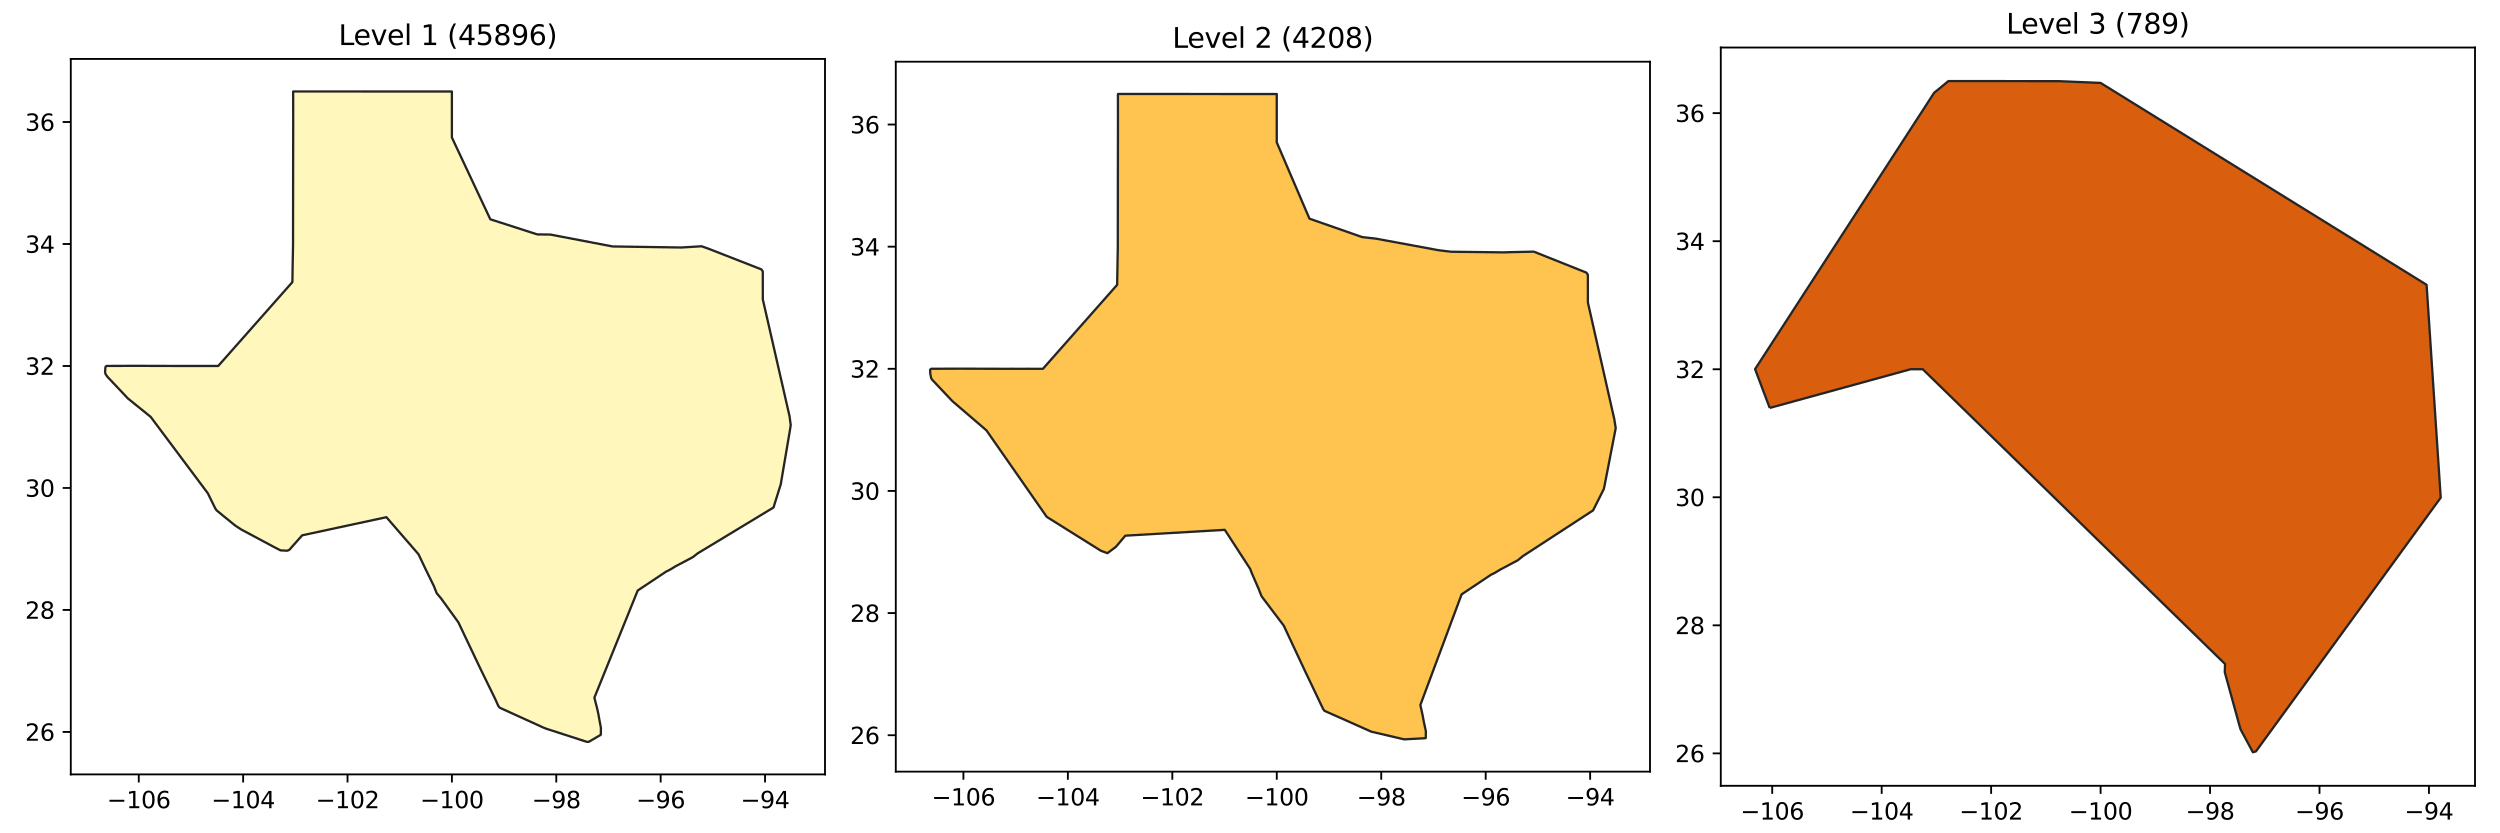 <?xml version="1.0" encoding="utf-8" standalone="no"?>
<!DOCTYPE svg PUBLIC "-//W3C//DTD SVG 1.1//EN"
  "http://www.w3.org/Graphics/SVG/1.1/DTD/svg11.dtd">
<svg xmlns:xlink="http://www.w3.org/1999/xlink" width="1080pt" height="360pt" viewBox="0 0 1080 360" xmlns="http://www.w3.org/2000/svg" version="1.1">
 <defs>
  <style type="text/css">*{stroke-linejoin: round; stroke-linecap: butt}</style>
 </defs>
 <g id="figure_1">
  <g id="patch_1">
   <path d="M 0 360 
L 1080 360 
L 1080 0 
L 0 0 
z
" style="fill: #ffffff"/>
  </g>
  <g id="axes_1">
   <g id="patch_2">
    <path d="M 30.58 334.538 
L 356.4 334.538 
L 356.4 25.462 
L 30.58 25.462 
z
" style="fill: #ffffff"/>
   </g>
   <g id="PatchCollection_1">
    <defs>
     <path id="maf027fad82" d="M 45.539 -201.346 
L 45.55 -201.423 
L 45.6 -201.524 
L 46.002 -201.911 
L 46.209 -201.914 
L 46.368 -201.916 
L 46.407 -201.916 
L 46.675 -201.916 
L 46.847 -201.916 
L 47.085 -201.917 
L 47.226 -201.917 
L 47.279 -201.917 
L 47.384 -201.917 
L 47.55 -201.917 
L 47.783 -201.918 
L 48.617 -201.922 
L 48.731 -201.923 
L 49.102 -201.925 
L 49.141 -201.925 
L 49.2 -201.926 
L 49.329 -201.926 
L 49.513 -201.927 
L 49.539 -201.927 
L 49.82 -201.928 
L 50.276 -201.932 
L 50.529 -201.933 
L 50.726 -201.934 
L 50.798 -201.934 
L 51.061 -201.935 
L 51.445 -201.937 
L 51.774 -201.938 
L 51.848 -201.938 
L 51.866 -201.938 
L 52.202 -201.939 
L 52.395 -201.94 
L 52.468 -201.94 
L 52.526 -201.94 
L 52.672 -201.941 
L 52.88 -201.941 
L 53.536 -201.944 
L 53.56 -201.944 
L 53.656 -201.944 
L 53.686 -201.944 
L 53.752 -201.945 
L 53.858 -201.945 
L 53.937 -201.946 
L 55.142 -201.953 
L 55.178 -201.953 
L 55.28 -201.953 
L 55.341 -201.954 
L 55.434 -201.954 
L 55.77 -201.956 
L 55.827 -201.956 
L 55.852 -201.957 
L 55.87 -201.957 
L 56.092 -201.958 
L 56.148 -201.958 
L 56.713 -201.962 
L 56.776 -201.962 
L 56.908 -201.963 
L 57.118 -201.964 
L 57.27 -201.965 
L 57.698 -201.967 
L 58.078 -201.967 
L 58.495 -201.966 
L 58.809 -201.965 
L 59.16 -201.963 
L 59.244 -201.963 
L 59.884 -201.961 
L 59.938 -201.96 
L 59.992 -201.96 
L 60.172 -201.96 
L 60.24 -201.959 
L 60.319 -201.959 
L 60.44 -201.959 
L 60.486 -201.958 
L 60.52 -201.958 
L 60.7 -201.958 
L 60.827 -201.957 
L 61.052 -201.956 
L 61.099 -201.956 
L 61.23 -201.955 
L 61.665 -201.954 
L 61.733 -201.953 
L 61.804 -201.953 
L 62.013 -201.952 
L 62.186 -201.951 
L 62.265 -201.951 
L 62.48 -201.95 
L 62.665 -201.95 
L 62.758 -201.949 
L 62.777 -201.949 
L 63.233 -201.948 
L 63.502 -201.946 
L 63.772 -201.945 
L 63.851 -201.945 
L 63.996 -201.944 
L 64.376 -201.942 
L 64.452 -201.942 
L 64.808 -201.941 
L 65.28 -201.94 
L 65.562 -201.939 
L 66.01 -201.937 
L 66.089 -201.937 
L 66.303 -201.936 
L 66.476 -201.936 
L 66.744 -201.935 
L 66.933 -201.934 
L 67.01 -201.934 
L 67.034 -201.934 
L 67.172 -201.934 
L 67.26 -201.934 
L 67.8 -201.932 
L 68.18 -201.931 
L 68.761 -201.93 
L 68.866 -201.929 
L 69.048 -201.929 
L 69.789 -201.927 
L 70.5 -201.924 
L 70.531 -201.924 
L 70.58 -201.924 
L 70.599 -201.924 
L 71.042 -201.923 
L 71.058 -201.923 
L 71.566 -201.921 
L 71.746 -201.92 
L 71.823 -201.92 
L 71.944 -201.92 
L 72.032 -201.919 
L 72.079 -201.919 
L 72.129 -201.919 
L 72.173 -201.919 
L 72.812 -201.917 
L 72.843 -201.917 
L 72.88 -201.917 
L 73.238 -201.916 
L 73.468 -201.915 
L 73.692 -201.914 
L 73.773 -201.914 
L 74.006 -201.913 
L 74.035 -201.913 
L 74.753 -201.911 
L 74.831 -201.911 
L 75.056 -201.911 
L 75.521 -201.908 
L 75.71 -201.907 
L 75.728 -201.907 
L 75.752 -201.907 
L 75.908 -201.907 
L 76.005 -201.907 
L 76.965 -201.903 
L 77.457 -201.903 
L 77.558 -201.903 
L 77.704 -201.903 
L 77.759 -201.903 
L 77.93 -201.903 
L 77.965 -201.903 
L 78.098 -201.903 
L 78.329 -201.903 
L 78.356 -201.903 
L 78.385 -201.903 
L 78.476 -201.903 
L 78.593 -201.904 
L 78.743 -201.904 
L 78.896 -201.904 
L 78.946 -201.904 
L 79.023 -201.904 
L 79.188 -201.904 
L 79.241 -201.904 
L 79.497 -201.905 
L 79.528 -201.905 
L 79.81 -201.907 
L 79.868 -201.907 
L 80.043 -201.908 
L 80.066 -201.908 
L 80.232 -201.909 
L 80.254 -201.909 
L 80.528 -201.91 
L 80.653 -201.911 
L 80.72 -201.911 
L 80.829 -201.911 
L 81.04 -201.911 
L 81.058 -201.91 
L 81.292 -201.91 
L 81.309 -201.91 
L 81.531 -201.911 
L 81.744 -201.91 
L 82.084 -201.909 
L 82.121 -201.909 
L 82.179 -201.909 
L 82.219 -201.909 
L 82.243 -201.909 
L 82.315 -201.909 
L 82.571 -201.909 
L 82.622 -201.909 
L 82.66 -201.909 
L 82.939 -201.909 
L 83.056 -201.909 
L 83.092 -201.909 
L 83.5 -201.909 
L 83.548 -201.909 
L 83.671 -201.909 
L 83.913 -201.909 
L 83.951 -201.909 
L 84.098 -201.909 
L 84.14 -201.909 
L 84.333 -201.909 
L 84.468 -201.909 
L 84.607 -201.909 
L 84.86 -201.909 
L 84.899 -201.909 
L 85.037 -201.909 
L 85.076 -201.909 
L 85.184 -201.909 
L 85.235 -201.909 
L 85.451 -201.908 
L 85.725 -201.908 
L 85.779 -201.908 
L 85.926 -201.908 
L 88.026 -201.911 
L 88.118 -201.912 
L 88.342 -201.909 
L 88.781 -201.907 
L 88.92 -201.907 
L 89.227 -201.907 
L 89.452 -201.908 
L 89.893 -201.908 
L 89.914 -201.908 
L 90.444 -201.909 
L 90.513 -201.909 
L 90.53 -201.909 
L 90.809 -201.909 
L 90.921 -201.909 
L 91.34 -201.908 
L 91.832 -201.905 
L 91.931 -201.905 
L 92.082 -201.904 
L 92.271 -201.904 
L 92.604 -201.904 
L 92.657 -201.904 
L 92.73 -201.904 
L 92.765 -201.904 
L 92.791 -201.904 
L 92.983 -201.904 
L 93.005 -201.904 
L 93.065 -201.904 
L 93.775 -201.903 
L 93.91 -201.903 
L 93.952 -201.903 
L 93.97 -201.903 
L 94.267 -201.903 
L 126.304 -238.131 
L 126.311 -238.482 
L 126.318 -238.873 
L 126.325 -239.249 
L 126.328 -239.392 
L 126.33 -239.487 
L 126.34 -239.961 
L 126.346 -240.278 
L 126.347 -240.362 
L 126.348 -240.407 
L 126.352 -240.609 
L 126.356 -240.843 
L 126.359 -240.989 
L 126.36 -241.077 
L 126.362 -241.195 
L 126.366 -241.404 
L 126.373 -241.932 
L 126.373 -241.959 
L 126.377 -242.19 
L 126.38 -242.363 
L 126.384 -242.559 
L 126.397 -243.225 
L 126.407 -243.922 
L 126.414 -244.371 
L 126.415 -244.45 
L 126.418 -244.629 
L 126.419 -244.718 
L 126.427 -245.162 
L 126.431 -245.353 
L 126.44 -245.783 
L 126.452 -246.515 
L 126.457 -246.746 
L 126.463 -247.078 
L 126.463 -247.106 
L 126.47 -247.488 
L 126.478 -247.925 
L 126.483 -248.234 
L 126.484 -248.318 
L 126.485 -248.362 
L 126.487 -248.428 
L 126.497 -248.99 
L 126.501 -249.168 
L 126.502 -249.231 
L 126.512 -249.789 
L 126.516 -249.977 
L 126.52 -250.275 
L 126.521 -250.357 
L 126.523 -250.441 
L 126.526 -250.659 
L 126.531 -250.936 
L 126.537 -251.307 
L 126.54 -251.42 
L 126.552 -252.023 
L 126.554 -252.128 
L 126.569 -252.98 
L 126.569 -253.001 
L 126.571 -253.113 
L 126.573 -253.183 
L 126.583 -253.721 
L 126.586 -253.917 
L 126.598 -255.562 
L 126.597 -255.675 
L 126.597 -255.723 
L 126.597 -255.738 
L 126.597 -255.949 
L 126.597 -256.029 
L 126.597 -256.22 
L 126.597 -256.258 
L 126.597 -256.574 
L 126.597 -256.654 
L 126.597 -256.689 
L 126.596 -256.911 
L 126.597 -257.199 
L 126.595 -257.686 
L 126.595 -257.913 
L 126.596 -258.305 
L 126.596 -258.497 
L 126.595 -258.867 
L 126.596 -259.372 
L 126.596 -259.998 
L 126.595 -260.427 
L 126.595 -260.466 
L 126.596 -260.627 
L 126.596 -260.765 
L 126.596 -260.992 
L 126.598 -261.473 
L 126.598 -261.722 
L 126.598 -261.903 
L 126.598 -262.227 
L 126.598 -262.355 
L 126.598 -262.371 
L 126.598 -262.412 
L 126.598 -262.466 
L 126.598 -262.572 
L 126.598 -262.838 
L 126.598 -262.954 
L 126.598 -262.984 
L 126.598 -263.335 
L 126.599 -263.366 
L 126.599 -263.507 
L 126.599 -263.75 
L 126.599 -263.767 
L 126.599 -263.799 
L 126.599 -263.827 
L 126.599 -263.887 
L 126.599 -263.947 
L 126.599 -264.136 
L 126.598 -264.64 
L 126.601 -265.329 
L 126.601 -265.4 
L 126.601 -265.496 
L 126.601 -265.577 
L 126.602 -265.77 
L 126.602 -265.851 
L 126.602 -265.953 
L 126.602 -266.052 
L 126.602 -266.213 
L 126.603 -266.358 
L 126.603 -266.53 
L 126.603 -266.711 
L 126.603 -266.738 
L 126.603 -266.972 
L 126.603 -266.993 
L 126.604 -267.057 
L 126.604 -267.289 
L 126.604 -267.438 
L 126.605 -267.522 
L 126.605 -267.757 
L 126.605 -267.862 
L 126.606 -267.952 
L 126.606 -268.27 
L 126.606 -268.337 
L 126.606 -268.577 
L 126.606 -268.623 
L 126.606 -268.641 
L 126.606 -268.749 
L 126.607 -268.854 
L 126.607 -268.99 
L 126.607 -269.349 
L 126.607 -269.372 
L 126.607 -269.608 
L 126.607 -269.681 
L 126.607 -269.73 
L 126.608 -269.936 
L 126.608 -270.313 
L 126.609 -270.431 
L 126.609 -270.668 
L 126.608 -271.067 
L 126.608 -271.266 
L 126.609 -271.501 
L 126.609 -271.806 
L 126.612 -272.382 
L 126.612 -272.475 
L 126.612 -272.567 
L 126.613 -272.664 
L 126.613 -272.763 
L 126.613 -272.851 
L 126.613 -272.911 
L 126.613 -272.986 
L 126.614 -273.135 
L 126.614 -273.209 
L 126.614 -273.464 
L 126.614 -273.714 
L 126.615 -274.041 
L 126.615 -274.096 
L 126.615 -274.132 
L 126.615 -274.235 
L 126.616 -274.29 
L 126.616 -274.552 
L 126.616 -275.47 
L 126.617 -275.816 
L 126.617 -276.043 
L 126.617 -276.104 
L 126.617 -276.265 
L 126.617 -276.299 
L 126.617 -276.398 
L 126.617 -276.482 
L 126.617 -276.565 
L 126.617 -276.716 
L 126.618 -276.85 
L 126.618 -276.959 
L 126.618 -277.047 
L 126.618 -277.151 
L 126.619 -277.423 
L 126.619 -277.808 
L 126.619 -278.04 
L 126.619 -278.083 
L 126.619 -278.262 
L 126.62 -278.878 
L 126.62 -279.142 
L 126.62 -279.277 
L 126.621 -279.862 
L 126.622 -280.394 
L 126.622 -280.448 
L 126.622 -280.476 
L 126.622 -280.548 
L 126.621 -280.621 
L 126.621 -280.653 
L 126.621 -280.718 
L 126.621 -280.844 
L 126.621 -280.904 
L 126.621 -280.948 
L 126.623 -281.356 
L 126.623 -281.595 
L 126.623 -281.618 
L 126.623 -281.65 
L 126.624 -281.774 
L 126.624 -281.804 
L 126.624 -281.868 
L 126.624 -281.895 
L 126.624 -281.969 
L 126.624 -282.047 
L 126.624 -282.094 
L 126.624 -282.135 
L 126.624 -282.231 
L 126.624 -282.331 
L 126.624 -282.38 
L 126.624 -282.467 
L 126.624 -282.665 
L 126.624 -282.736 
L 126.624 -282.791 
L 126.624 -282.855 
L 126.624 -282.996 
L 126.624 -283.115 
L 126.624 -283.296 
L 126.624 -283.43 
L 126.624 -283.46 
L 126.624 -283.499 
L 126.625 -283.559 
L 126.625 -283.613 
L 126.625 -283.789 
L 126.625 -283.877 
L 126.625 -283.942 
L 126.625 -284.043 
L 126.625 -284.226 
L 126.625 -284.33 
L 126.625 -284.555 
L 126.625 -284.697 
L 126.625 -284.732 
L 126.625 -284.79 
L 126.625 -284.809 
L 126.625 -284.981 
L 126.626 -285.055 
L 126.626 -285.076 
L 126.626 -285.124 
L 126.626 -285.162 
L 126.626 -285.214 
L 126.626 -285.244 
L 126.626 -285.272 
L 126.626 -285.301 
L 126.626 -285.33 
L 126.626 -285.362 
L 126.626 -285.441 
L 126.626 -285.655 
L 126.626 -285.817 
L 126.626 -285.975 
L 126.626 -286.004 
L 126.626 -286.122 
L 126.626 -286.309 
L 126.626 -286.372 
L 126.626 -286.594 
L 126.626 -286.717 
L 126.626 -286.765 
L 126.627 -286.833 
L 126.627 -286.932 
L 126.628 -287.305 
L 126.631 -289.089 
L 126.633 -289.485 
L 126.633 -289.525 
L 126.633 -289.541 
L 126.634 -289.636 
L 126.634 -289.73 
L 126.634 -289.814 
L 126.634 -289.896 
L 126.634 -289.998 
L 126.635 -290.106 
L 126.635 -290.195 
L 126.635 -290.282 
L 126.635 -290.337 
L 126.635 -290.378 
L 126.635 -290.44 
L 126.635 -290.507 
L 126.635 -290.571 
L 126.636 -290.599 
L 126.636 -290.677 
L 126.636 -290.714 
L 126.636 -290.782 
L 126.636 -290.804 
L 126.636 -290.922 
L 126.637 -291.125 
L 126.637 -291.169 
L 126.637 -291.22 
L 126.637 -291.249 
L 126.637 -291.277 
L 126.637 -291.296 
L 126.637 -291.322 
L 126.637 -291.362 
L 126.637 -291.412 
L 126.637 -291.47 
L 126.638 -291.545 
L 126.638 -291.62 
L 126.638 -291.688 
L 126.638 -291.784 
L 126.638 -291.892 
L 126.638 -292.017 
L 126.638 -292.148 
L 126.637 -292.775 
L 126.639 -293.824 
L 126.639 -294.162 
L 126.64 -294.453 
L 126.64 -294.54 
L 126.64 -294.652 
L 126.641 -294.859 
L 126.641 -295.059 
L 126.641 -295.665 
L 126.642 -295.949 
L 126.642 -296.223 
L 126.642 -296.27 
L 126.643 -296.403 
L 126.643 -296.625 
L 126.643 -296.684 
L 126.643 -296.779 
L 126.644 -296.892 
L 126.644 -296.947 
L 126.644 -296.974 
L 126.644 -297.027 
L 126.644 -297.083 
L 126.644 -297.114 
L 126.644 -297.184 
L 126.644 -297.23 
L 126.644 -297.285 
L 126.644 -297.376 
L 126.644 -297.434 
L 126.645 -297.504 
L 126.645 -297.695 
L 126.645 -297.764 
L 126.645 -297.804 
L 126.645 -297.857 
L 126.645 -297.956 
L 126.645 -298.037 
L 126.646 -298.226 
L 126.646 -298.464 
L 126.647 -298.561 
L 126.647 -298.671 
L 126.648 -298.778 
L 126.648 -298.908 
L 126.649 -298.994 
L 126.649 -299.043 
L 126.649 -299.118 
L 126.649 -299.213 
L 126.65 -299.278 
L 126.651 -300.026 
L 126.651 -300.048 
L 126.651 -300.1 
L 126.652 -300.157 
L 126.652 -300.227 
L 126.652 -300.26 
L 126.652 -300.306 
L 126.652 -300.344 
L 126.652 -300.383 
L 126.652 -300.431 
L 126.653 -301.108 
L 126.652 -301.959 
L 126.653 -302.595 
L 126.654 -302.716 
L 126.66 -304.256 
L 126.659 -304.662 
L 126.659 -304.703 
L 126.66 -304.986 
L 126.663 -305.719 
L 126.663 -306.36 
L 126.663 -306.377 
L 126.662 -306.638 
L 126.661 -306.936 
L 126.658 -307.641 
L 126.655 -308.554 
L 126.656 -308.859 
L 126.656 -309.325 
L 126.657 -309.449 
L 126.659 -310.721 
L 126.658 -311.052 
L 126.659 -311.826 
L 126.658 -312.17 
L 126.654 -313.104 
L 126.655 -313.34 
L 126.656 -314.502 
L 126.65 -315.68 
L 126.65 -316.547 
L 126.649 -316.82 
L 126.649 -316.843 
L 126.649 -317.125 
L 126.648 -317.305 
L 126.648 -317.496 
L 126.647 -318.049 
L 126.647 -318.37 
L 126.646 -318.572 
L 126.646 -318.626 
L 126.646 -318.798 
L 126.646 -318.845 
L 126.646 -318.876 
L 126.645 -319.423 
L 126.645 -319.495 
L 126.644 -319.902 
L 126.644 -320.13 
L 126.644 -320.39 
L 126.674 -320.484 
L 126.699 -320.484 
L 127.016 -320.485 
L 131.615 -320.488 
L 133.678 -320.489 
L 144.628 -320.489 
L 147.378 -320.489 
L 151.704 -320.485 
L 174.117 -320.469 
L 174.156 -320.469 
L 174.769 -320.469 
L 187.929 -320.469 
L 191.454 -320.468 
L 192.676 -320.468 
L 193.984 -320.468 
L 194.332 -320.468 
L 194.524 -320.468 
L 194.918 -320.467 
L 195.138 -320.467 
L 195.213 -320.462 
L 195.213 -320.297 
L 195.213 -319.916 
L 195.213 -319.743 
L 195.213 -318.896 
L 195.213 -318.715 
L 195.213 -318.383 
L 195.213 -318.05 
L 195.213 -317.761 
L 195.213 -317.649 
L 195.213 -317.622 
L 195.213 -317.586 
L 195.213 -317.178 
L 195.213 -317.113 
L 195.213 -316.971 
L 195.213 -316.769 
L 195.213 -316.704 
L 195.213 -316.66 
L 195.213 -316.545 
L 195.213 -316.319 
L 195.213 -316.081 
L 195.213 -315.923 
L 195.213 -315.503 
L 195.213 -315.297 
L 195.213 -314.624 
L 195.213 -314.502 
L 195.213 -314.151 
L 195.213 -313.885 
L 195.213 -313.72 
L 195.213 -313.628 
L 195.213 -313.553 
L 195.213 -313.263 
L 195.213 -313.077 
L 195.213 -313.012 
L 195.213 -312.985 
L 195.213 -312.856 
L 195.213 -312.725 
L 195.213 -312.629 
L 195.213 -312.488 
L 195.213 -312.427 
L 195.213 -312.386 
L 195.213 -312.216 
L 195.213 -312.151 
L 195.213 -311.61 
L 195.214 -310.746 
L 195.213 -310.617 
L 195.213 -310.591 
L 195.213 -309.944 
L 195.213 -309.646 
L 195.214 -309.611 
L 195.213 -309.584 
L 195.213 -309.081 
L 195.214 -309.022 
L 195.213 -308.763 
L 195.213 -308.593 
L 195.213 -308.442 
L 195.213 -308.42 
L 195.214 -308.029 
L 195.214 -307.653 
L 195.214 -307.629 
L 195.214 -307.494 
L 195.214 -307.297 
L 195.214 -307.171 
L 195.214 -307.104 
L 195.214 -307.03 
L 195.214 -306.446 
L 195.214 -306.125 
L 195.214 -305.929 
L 195.214 -305.374 
L 195.214 -305.249 
L 195.214 -304.283 
L 195.214 -304.148 
L 195.214 -304.113 
L 195.214 -304.004 
L 195.214 -303.621 
L 195.214 -303.516 
L 195.214 -303.418 
L 195.214 -303.381 
L 195.214 -303.221 
L 195.214 -303.189 
L 195.214 -303.133 
L 195.214 -303.009 
L 195.214 -302.798 
L 195.214 -302.626 
L 195.214 -302.591 
L 195.214 -302.56 
L 195.214 -302.518 
L 195.214 -302.455 
L 195.214 -302.386 
L 195.214 -302.37 
L 195.214 -302.029 
L 195.214 -301.89 
L 195.214 -301.595 
L 195.214 -301.559 
L 195.214 -301.474 
L 195.214 -301.433 
L 195.214 -301.393 
L 195.214 -301.368 
L 195.214 -301.313 
L 195.214 -301.269 
L 195.214 -301.244 
L 195.214 -301.043 
L 195.214 -301.005 
L 195.214 -300.914 
L 195.214 -300.71 
L 195.214 -300.607 
L 211.814 -265.273 
L 232.107 -258.737 
L 237.553 -258.673 
L 237.648 -258.674 
L 237.673 -258.674 
L 237.733 -258.674 
L 237.774 -258.67 
L 237.846 -258.658 
L 264.616 -253.532 
L 264.648 -253.53 
L 294.481 -253.078 
L 294.586 -253.091 
L 302.881 -253.6 
L 303.142 -253.591 
L 305.031 -252.929 
L 306.42 -252.424 
L 328.854 -243.656 
L 328.87 -243.647 
L 328.897 -243.618 
L 329.211 -243.214 
L 329.221 -243.2 
L 329.519 -242.749 
L 329.52 -242.665 
L 329.52 -242.592 
L 329.521 -242.519 
L 329.522 -242.118 
L 329.523 -241.964 
L 329.524 -241.832 
L 329.524 -241.75 
L 329.525 -241.683 
L 329.527 -241.316 
L 329.528 -241.048 
L 329.528 -241.001 
L 329.531 -239.286 
L 329.531 -239.233 
L 329.527 -238.208 
L 329.528 -237.411 
L 329.528 -236.933 
L 329.53 -236.027 
L 329.531 -235.821 
L 329.535 -234.619 
L 329.534 -233.696 
L 329.531 -232.494 
L 329.531 -232.468 
L 329.529 -231.762 
L 329.532 -230.686 
L 341.037 -180.378 
L 341.065 -180.286 
L 341.59 -176.379 
L 341.588 -176.345 
L 341.174 -173.689 
L 337.275 -150.758 
L 337.265 -150.716 
L 334.154 -140.756 
L 301.397 -120.949 
L 299.322 -119.319 
L 299.303 -119.307 
L 291.737 -115.31 
L 291.556 -115.197 
L 291.254 -115.007 
L 291.169 -114.954 
L 291.114 -114.92 
L 290.884 -114.778 
L 290.363 -114.456 
L 290.276 -114.401 
L 289.995 -114.233 
L 289.851 -114.148 
L 289.635 -114.024 
L 289.429 -113.906 
L 289.176 -113.77 
L 288.975 -113.669 
L 288.817 -113.588 
L 288.638 -113.497 
L 288.484 -113.421 
L 288.44 -113.399 
L 288.32 -113.34 
L 288.244 -113.303 
L 287.738 -113.055 
L 275.791 -105.098 
L 275.707 -105.03 
L 275.592 -104.946 
L 275.483 -104.877 
L 256.775 -58.612 
L 257.345 -56.32 
L 257.428 -56.015 
L 257.638 -55.237 
L 257.739 -54.844 
L 257.8 -54.604 
L 257.913 -54.16 
L 257.985 -53.867 
L 258.243 -52.708 
L 258.29 -52.487 
L 258.506 -51.472 
L 258.512 -51.441 
L 258.517 -51.415 
L 258.577 -51.066 
L 258.6 -50.94 
L 258.665 -50.57 
L 258.758 -50.033 
L 258.771 -49.948 
L 258.781 -49.886 
L 259.59 -45.58 
L 259.566 -42.657 
L 259.54 -42.587 
L 259.51 -42.551 
L 259.495 -42.54 
L 259.468 -42.521 
L 254.434 -39.582 
L 253.954 -39.511 
L 253.717 -39.524 
L 253.316 -39.591 
L 253.268 -39.603 
L 235.941 -45.205 
L 235.883 -45.226 
L 234.706 -45.698 
L 215.92 -54.252 
L 215.883 -54.272 
L 215.849 -54.307 
L 215.269 -55.032 
L 213.926 -58.038 
L 213.915 -58.063 
L 213.908 -58.08 
L 207.746 -70.671 
L 207.729 -70.704 
L 207.721 -70.722 
L 198.001 -91.172 
L 190.483 -101.564 
L 189.41 -102.832 
L 189.189 -103.093 
L 188.653 -103.755 
L 188.605 -103.842 
L 187.458 -106.766 
L 183.942 -113.941 
L 180.794 -120.565 
L 166.923 -136.571 
L 130.573 -128.748 
L 130.55 -128.721 
L 130.305 -128.474 
L 125.009 -122.497 
L 124.984 -122.464 
L 124.964 -122.447 
L 124.951 -122.438 
L 124.099 -122.1 
L 121.232 -122.233 
L 121.192 -122.244 
L 118.851 -123.435 
L 104.391 -131.17 
L 104.213 -131.263 
L 101.856 -132.804 
L 101.415 -133.122 
L 101.307 -133.205 
L 96.447 -137.155 
L 93.562 -139.535 
L 93.497 -139.617 
L 93.46 -139.664 
L 92.945 -140.45 
L 89.798 -146.881 
L 65.08 -179.927 
L 55.338 -187.79 
L 55.301 -187.822 
L 55.286 -187.836 
L 55.265 -187.856 
L 46.356 -197.287 
L 46.3 -197.362 
L 45.609 -198.373 
L 45.39 -199.148 
L 45.394 -199.227 
L 45.539 -201.346 
" style="stroke: #252525"/>
    </defs>
    <g clip-path="url(#p2207b4014f)">
     <use xlink:href="#maf027fad82" x="0" y="360" style="fill: #fff7bc; stroke: #252525"/>
    </g>
   </g>
   <g id="matplotlib.axis_1">
    <g id="xtick_1">
     <g id="line2d_1">
      <defs>
       <path id="md21a3b43b6" d="M 0 0 
L 0 3.5 
" style="stroke: #000000; stroke-width: 0.8"/>
      </defs>
      <g>
       <use xlink:href="#md21a3b43b6" x="59.947" y="334.538" style="stroke: #000000; stroke-width: 0.8"/>
      </g>
     </g>
     <g id="text_1">
      <!-- −106 -->
      <g transform="translate(46.213 349.137) scale(0.1 -0.1)">
       <defs>
        <path id="DejaVuSans-2212" d="M 678 2272 
L 4684 2272 
L 4684 1741 
L 678 1741 
L 678 2272 
z
" transform="scale(0.016)"/>
        <path id="DejaVuSans-31" d="M 794 531 
L 1825 531 
L 1825 4091 
L 703 3866 
L 703 4441 
L 1819 4666 
L 2450 4666 
L 2450 531 
L 3481 531 
L 3481 0 
L 794 0 
L 794 531 
z
" transform="scale(0.016)"/>
        <path id="DejaVuSans-30" d="M 2034 4250 
Q 1547 4250 1301 3770 
Q 1056 3291 1056 2328 
Q 1056 1369 1301 889 
Q 1547 409 2034 409 
Q 2525 409 2770 889 
Q 3016 1369 3016 2328 
Q 3016 3291 2770 3770 
Q 2525 4250 2034 4250 
z
M 2034 4750 
Q 2819 4750 3233 4129 
Q 3647 3509 3647 2328 
Q 3647 1150 3233 529 
Q 2819 -91 2034 -91 
Q 1250 -91 836 529 
Q 422 1150 422 2328 
Q 422 3509 836 4129 
Q 1250 4750 2034 4750 
z
" transform="scale(0.016)"/>
        <path id="DejaVuSans-36" d="M 2113 2584 
Q 1688 2584 1439 2293 
Q 1191 2003 1191 1497 
Q 1191 994 1439 701 
Q 1688 409 2113 409 
Q 2538 409 2786 701 
Q 3034 994 3034 1497 
Q 3034 2003 2786 2293 
Q 2538 2584 2113 2584 
z
M 3366 4563 
L 3366 3988 
Q 3128 4100 2886 4159 
Q 2644 4219 2406 4219 
Q 1781 4219 1451 3797 
Q 1122 3375 1075 2522 
Q 1259 2794 1537 2939 
Q 1816 3084 2150 3084 
Q 2853 3084 3261 2657 
Q 3669 2231 3669 1497 
Q 3669 778 3244 343 
Q 2819 -91 2113 -91 
Q 1303 -91 875 529 
Q 447 1150 447 2328 
Q 447 3434 972 4092 
Q 1497 4750 2381 4750 
Q 2619 4750 2861 4703 
Q 3103 4656 3366 4563 
z
" transform="scale(0.016)"/>
       </defs>
       <use xlink:href="#DejaVuSans-2212"/>
       <use xlink:href="#DejaVuSans-31" x="83.789"/>
       <use xlink:href="#DejaVuSans-30" x="147.412"/>
       <use xlink:href="#DejaVuSans-36" x="211.035"/>
      </g>
     </g>
    </g>
    <g id="xtick_2">
     <g id="line2d_2">
      <g>
       <use xlink:href="#md21a3b43b6" x="105.039" y="334.538" style="stroke: #000000; stroke-width: 0.8"/>
      </g>
     </g>
     <g id="text_2">
      <!-- −104 -->
      <g transform="translate(91.305 349.137) scale(0.1 -0.1)">
       <defs>
        <path id="DejaVuSans-34" d="M 2419 4116 
L 825 1625 
L 2419 1625 
L 2419 4116 
z
M 2253 4666 
L 3047 4666 
L 3047 1625 
L 3713 1625 
L 3713 1100 
L 3047 1100 
L 3047 0 
L 2419 0 
L 2419 1100 
L 313 1100 
L 313 1709 
L 2253 4666 
z
" transform="scale(0.016)"/>
       </defs>
       <use xlink:href="#DejaVuSans-2212"/>
       <use xlink:href="#DejaVuSans-31" x="83.789"/>
       <use xlink:href="#DejaVuSans-30" x="147.412"/>
       <use xlink:href="#DejaVuSans-34" x="211.035"/>
      </g>
     </g>
    </g>
    <g id="xtick_3">
     <g id="line2d_3">
      <g>
       <use xlink:href="#md21a3b43b6" x="150.131" y="334.538" style="stroke: #000000; stroke-width: 0.8"/>
      </g>
     </g>
     <g id="text_3">
      <!-- −102 -->
      <g transform="translate(136.397 349.137) scale(0.1 -0.1)">
       <defs>
        <path id="DejaVuSans-32" d="M 1228 531 
L 3431 531 
L 3431 0 
L 469 0 
L 469 531 
Q 828 903 1448 1529 
Q 2069 2156 2228 2338 
Q 2531 2678 2651 2914 
Q 2772 3150 2772 3378 
Q 2772 3750 2511 3984 
Q 2250 4219 1831 4219 
Q 1534 4219 1204 4116 
Q 875 4013 500 3803 
L 500 4441 
Q 881 4594 1212 4672 
Q 1544 4750 1819 4750 
Q 2544 4750 2975 4387 
Q 3406 4025 3406 3419 
Q 3406 3131 3298 2873 
Q 3191 2616 2906 2266 
Q 2828 2175 2409 1742 
Q 1991 1309 1228 531 
z
" transform="scale(0.016)"/>
       </defs>
       <use xlink:href="#DejaVuSans-2212"/>
       <use xlink:href="#DejaVuSans-31" x="83.789"/>
       <use xlink:href="#DejaVuSans-30" x="147.412"/>
       <use xlink:href="#DejaVuSans-32" x="211.035"/>
      </g>
     </g>
    </g>
    <g id="xtick_4">
     <g id="line2d_4">
      <g>
       <use xlink:href="#md21a3b43b6" x="195.222" y="334.538" style="stroke: #000000; stroke-width: 0.8"/>
      </g>
     </g>
     <g id="text_4">
      <!-- −100 -->
      <g transform="translate(181.489 349.137) scale(0.1 -0.1)">
       <use xlink:href="#DejaVuSans-2212"/>
       <use xlink:href="#DejaVuSans-31" x="83.789"/>
       <use xlink:href="#DejaVuSans-30" x="147.412"/>
       <use xlink:href="#DejaVuSans-30" x="211.035"/>
      </g>
     </g>
    </g>
    <g id="xtick_5">
     <g id="line2d_5">
      <g>
       <use xlink:href="#md21a3b43b6" x="240.314" y="334.538" style="stroke: #000000; stroke-width: 0.8"/>
      </g>
     </g>
     <g id="text_5">
      <!-- −98 -->
      <g transform="translate(229.762 349.137) scale(0.1 -0.1)">
       <defs>
        <path id="DejaVuSans-39" d="M 703 97 
L 703 672 
Q 941 559 1184 500 
Q 1428 441 1663 441 
Q 2288 441 2617 861 
Q 2947 1281 2994 2138 
Q 2813 1869 2534 1725 
Q 2256 1581 1919 1581 
Q 1219 1581 811 2004 
Q 403 2428 403 3163 
Q 403 3881 828 4315 
Q 1253 4750 1959 4750 
Q 2769 4750 3195 4129 
Q 3622 3509 3622 2328 
Q 3622 1225 3098 567 
Q 2575 -91 1691 -91 
Q 1453 -91 1209 -44 
Q 966 3 703 97 
z
M 1959 2075 
Q 2384 2075 2632 2365 
Q 2881 2656 2881 3163 
Q 2881 3666 2632 3958 
Q 2384 4250 1959 4250 
Q 1534 4250 1286 3958 
Q 1038 3666 1038 3163 
Q 1038 2656 1286 2365 
Q 1534 2075 1959 2075 
z
" transform="scale(0.016)"/>
        <path id="DejaVuSans-38" d="M 2034 2216 
Q 1584 2216 1326 1975 
Q 1069 1734 1069 1313 
Q 1069 891 1326 650 
Q 1584 409 2034 409 
Q 2484 409 2743 651 
Q 3003 894 3003 1313 
Q 3003 1734 2745 1975 
Q 2488 2216 2034 2216 
z
M 1403 2484 
Q 997 2584 770 2862 
Q 544 3141 544 3541 
Q 544 4100 942 4425 
Q 1341 4750 2034 4750 
Q 2731 4750 3128 4425 
Q 3525 4100 3525 3541 
Q 3525 3141 3298 2862 
Q 3072 2584 2669 2484 
Q 3125 2378 3379 2068 
Q 3634 1759 3634 1313 
Q 3634 634 3220 271 
Q 2806 -91 2034 -91 
Q 1263 -91 848 271 
Q 434 634 434 1313 
Q 434 1759 690 2068 
Q 947 2378 1403 2484 
z
M 1172 3481 
Q 1172 3119 1398 2916 
Q 1625 2713 2034 2713 
Q 2441 2713 2670 2916 
Q 2900 3119 2900 3481 
Q 2900 3844 2670 4047 
Q 2441 4250 2034 4250 
Q 1625 4250 1398 4047 
Q 1172 3844 1172 3481 
z
" transform="scale(0.016)"/>
       </defs>
       <use xlink:href="#DejaVuSans-2212"/>
       <use xlink:href="#DejaVuSans-39" x="83.789"/>
       <use xlink:href="#DejaVuSans-38" x="147.412"/>
      </g>
     </g>
    </g>
    <g id="xtick_6">
     <g id="line2d_6">
      <g>
       <use xlink:href="#md21a3b43b6" x="285.406" y="334.538" style="stroke: #000000; stroke-width: 0.8"/>
      </g>
     </g>
     <g id="text_6">
      <!-- −96 -->
      <g transform="translate(274.854 349.137) scale(0.1 -0.1)">
       <use xlink:href="#DejaVuSans-2212"/>
       <use xlink:href="#DejaVuSans-39" x="83.789"/>
       <use xlink:href="#DejaVuSans-36" x="147.412"/>
      </g>
     </g>
    </g>
    <g id="xtick_7">
     <g id="line2d_7">
      <g>
       <use xlink:href="#md21a3b43b6" x="330.498" y="334.538" style="stroke: #000000; stroke-width: 0.8"/>
      </g>
     </g>
     <g id="text_7">
      <!-- −94 -->
      <g transform="translate(319.946 349.137) scale(0.1 -0.1)">
       <use xlink:href="#DejaVuSans-2212"/>
       <use xlink:href="#DejaVuSans-39" x="83.789"/>
       <use xlink:href="#DejaVuSans-34" x="147.412"/>
      </g>
     </g>
    </g>
   </g>
   <g id="matplotlib.axis_2">
    <g id="ytick_1">
     <g id="line2d_8">
      <defs>
       <path id="m92c0ec0d10" d="M 0 0 
L -3.5 0 
" style="stroke: #000000; stroke-width: 0.8"/>
      </defs>
      <g>
       <use xlink:href="#m92c0ec0d10" x="30.58" y="316.201" style="stroke: #000000; stroke-width: 0.8"/>
      </g>
     </g>
     <g id="text_8">
      <!-- 26 -->
      <g transform="translate(10.855 320) scale(0.1 -0.1)">
       <use xlink:href="#DejaVuSans-32"/>
       <use xlink:href="#DejaVuSans-36" x="63.623"/>
      </g>
     </g>
    </g>
    <g id="ytick_2">
     <g id="line2d_9">
      <g>
       <use xlink:href="#m92c0ec0d10" x="30.58" y="263.501" style="stroke: #000000; stroke-width: 0.8"/>
      </g>
     </g>
     <g id="text_9">
      <!-- 28 -->
      <g transform="translate(10.855 267.3) scale(0.1 -0.1)">
       <use xlink:href="#DejaVuSans-32"/>
       <use xlink:href="#DejaVuSans-38" x="63.623"/>
      </g>
     </g>
    </g>
    <g id="ytick_3">
     <g id="line2d_10">
      <g>
       <use xlink:href="#m92c0ec0d10" x="30.58" y="210.802" style="stroke: #000000; stroke-width: 0.8"/>
      </g>
     </g>
     <g id="text_10">
      <!-- 30 -->
      <g transform="translate(10.855 214.601) scale(0.1 -0.1)">
       <defs>
        <path id="DejaVuSans-33" d="M 2597 2516 
Q 3050 2419 3304 2112 
Q 3559 1806 3559 1356 
Q 3559 666 3084 287 
Q 2609 -91 1734 -91 
Q 1441 -91 1130 -33 
Q 819 25 488 141 
L 488 750 
Q 750 597 1062 519 
Q 1375 441 1716 441 
Q 2309 441 2620 675 
Q 2931 909 2931 1356 
Q 2931 1769 2642 2001 
Q 2353 2234 1838 2234 
L 1294 2234 
L 1294 2753 
L 1863 2753 
Q 2328 2753 2575 2939 
Q 2822 3125 2822 3475 
Q 2822 3834 2567 4026 
Q 2313 4219 1838 4219 
Q 1578 4219 1281 4162 
Q 984 4106 628 3988 
L 628 4550 
Q 988 4650 1302 4700 
Q 1616 4750 1894 4750 
Q 2613 4750 3031 4423 
Q 3450 4097 3450 3541 
Q 3450 3153 3228 2886 
Q 3006 2619 2597 2516 
z
" transform="scale(0.016)"/>
       </defs>
       <use xlink:href="#DejaVuSans-33"/>
       <use xlink:href="#DejaVuSans-30" x="63.623"/>
      </g>
     </g>
    </g>
    <g id="ytick_4">
     <g id="line2d_11">
      <g>
       <use xlink:href="#m92c0ec0d10" x="30.58" y="158.102" style="stroke: #000000; stroke-width: 0.8"/>
      </g>
     </g>
     <g id="text_11">
      <!-- 32 -->
      <g transform="translate(10.855 161.902) scale(0.1 -0.1)">
       <use xlink:href="#DejaVuSans-33"/>
       <use xlink:href="#DejaVuSans-32" x="63.623"/>
      </g>
     </g>
    </g>
    <g id="ytick_5">
     <g id="line2d_12">
      <g>
       <use xlink:href="#m92c0ec0d10" x="30.58" y="105.403" style="stroke: #000000; stroke-width: 0.8"/>
      </g>
     </g>
     <g id="text_12">
      <!-- 34 -->
      <g transform="translate(10.855 109.202) scale(0.1 -0.1)">
       <use xlink:href="#DejaVuSans-33"/>
       <use xlink:href="#DejaVuSans-34" x="63.623"/>
      </g>
     </g>
    </g>
    <g id="ytick_6">
     <g id="line2d_13">
      <g>
       <use xlink:href="#m92c0ec0d10" x="30.58" y="52.704" style="stroke: #000000; stroke-width: 0.8"/>
      </g>
     </g>
     <g id="text_13">
      <!-- 36 -->
      <g transform="translate(10.855 56.503) scale(0.1 -0.1)">
       <use xlink:href="#DejaVuSans-33"/>
       <use xlink:href="#DejaVuSans-36" x="63.623"/>
      </g>
     </g>
    </g>
   </g>
   <g id="patch_3">
    <path d="M 30.58 334.538 
L 30.58 25.462 
" style="fill: none; stroke: #000000; stroke-width: 0.8; stroke-linejoin: miter; stroke-linecap: square"/>
   </g>
   <g id="patch_4">
    <path d="M 356.4 334.538 
L 356.4 25.462 
" style="fill: none; stroke: #000000; stroke-width: 0.8; stroke-linejoin: miter; stroke-linecap: square"/>
   </g>
   <g id="patch_5">
    <path d="M 30.58 334.538 
L 356.4 334.538 
" style="fill: none; stroke: #000000; stroke-width: 0.8; stroke-linejoin: miter; stroke-linecap: square"/>
   </g>
   <g id="patch_6">
    <path d="M 30.58 25.462 
L 356.4 25.462 
" style="fill: none; stroke: #000000; stroke-width: 0.8; stroke-linejoin: miter; stroke-linecap: square"/>
   </g>
   <g id="text_14">
    <!-- Level 1 (45896) -->
    <g transform="translate(146.249 19.462) scale(0.12 -0.12)">
     <defs>
      <path id="DejaVuSans-4c" d="M 628 4666 
L 1259 4666 
L 1259 531 
L 3531 531 
L 3531 0 
L 628 0 
L 628 4666 
z
" transform="scale(0.016)"/>
      <path id="DejaVuSans-65" d="M 3597 1894 
L 3597 1613 
L 953 1613 
Q 991 1019 1311 708 
Q 1631 397 2203 397 
Q 2534 397 2845 478 
Q 3156 559 3463 722 
L 3463 178 
Q 3153 47 2828 -22 
Q 2503 -91 2169 -91 
Q 1331 -91 842 396 
Q 353 884 353 1716 
Q 353 2575 817 3079 
Q 1281 3584 2069 3584 
Q 2775 3584 3186 3129 
Q 3597 2675 3597 1894 
z
M 3022 2063 
Q 3016 2534 2758 2815 
Q 2500 3097 2075 3097 
Q 1594 3097 1305 2825 
Q 1016 2553 972 2059 
L 3022 2063 
z
" transform="scale(0.016)"/>
      <path id="DejaVuSans-76" d="M 191 3500 
L 800 3500 
L 1894 563 
L 2988 3500 
L 3597 3500 
L 2284 0 
L 1503 0 
L 191 3500 
z
" transform="scale(0.016)"/>
      <path id="DejaVuSans-6c" d="M 603 4863 
L 1178 4863 
L 1178 0 
L 603 0 
L 603 4863 
z
" transform="scale(0.016)"/>
      <path id="DejaVuSans-20" transform="scale(0.016)"/>
      <path id="DejaVuSans-28" d="M 1984 4856 
Q 1566 4138 1362 3434 
Q 1159 2731 1159 2009 
Q 1159 1288 1364 580 
Q 1569 -128 1984 -844 
L 1484 -844 
Q 1016 -109 783 600 
Q 550 1309 550 2009 
Q 550 2706 781 3412 
Q 1013 4119 1484 4856 
L 1984 4856 
z
" transform="scale(0.016)"/>
      <path id="DejaVuSans-35" d="M 691 4666 
L 3169 4666 
L 3169 4134 
L 1269 4134 
L 1269 2991 
Q 1406 3038 1543 3061 
Q 1681 3084 1819 3084 
Q 2600 3084 3056 2656 
Q 3513 2228 3513 1497 
Q 3513 744 3044 326 
Q 2575 -91 1722 -91 
Q 1428 -91 1123 -41 
Q 819 9 494 109 
L 494 744 
Q 775 591 1075 516 
Q 1375 441 1709 441 
Q 2250 441 2565 725 
Q 2881 1009 2881 1497 
Q 2881 1984 2565 2268 
Q 2250 2553 1709 2553 
Q 1456 2553 1204 2497 
Q 953 2441 691 2322 
L 691 4666 
z
" transform="scale(0.016)"/>
      <path id="DejaVuSans-29" d="M 513 4856 
L 1013 4856 
Q 1481 4119 1714 3412 
Q 1947 2706 1947 2009 
Q 1947 1309 1714 600 
Q 1481 -109 1013 -844 
L 513 -844 
Q 928 -128 1133 580 
Q 1338 1288 1338 2009 
Q 1338 2731 1133 3434 
Q 928 4138 513 4856 
z
" transform="scale(0.016)"/>
     </defs>
     <use xlink:href="#DejaVuSans-4c"/>
     <use xlink:href="#DejaVuSans-65" x="53.963"/>
     <use xlink:href="#DejaVuSans-76" x="115.486"/>
     <use xlink:href="#DejaVuSans-65" x="174.666"/>
     <use xlink:href="#DejaVuSans-6c" x="236.189"/>
     <use xlink:href="#DejaVuSans-20" x="263.973"/>
     <use xlink:href="#DejaVuSans-31" x="295.76"/>
     <use xlink:href="#DejaVuSans-20" x="359.383"/>
     <use xlink:href="#DejaVuSans-28" x="391.17"/>
     <use xlink:href="#DejaVuSans-34" x="430.184"/>
     <use xlink:href="#DejaVuSans-35" x="493.807"/>
     <use xlink:href="#DejaVuSans-38" x="557.43"/>
     <use xlink:href="#DejaVuSans-39" x="621.053"/>
     <use xlink:href="#DejaVuSans-36" x="684.676"/>
     <use xlink:href="#DejaVuSans-29" x="748.299"/>
    </g>
   </g>
  </g>
  <g id="axes_2">
   <g id="patch_7">
    <path d="M 386.98 333.346 
L 712.8 333.346 
L 712.8 26.654 
L 386.98 26.654 
z
" style="fill: #ffffff"/>
   </g>
   <g id="PatchCollection_2">
    <defs>
     <path id="mbfa811b222" d="M 401.915 -198.297 
L 401.79 -200.195 
L 401.84 -200.297 
L 402.243 -200.684 
L 402.936 -200.69 
L 403.088 -200.69 
L 403.52 -200.691 
L 403.625 -200.691 
L 403.792 -200.691 
L 404.025 -200.691 
L 404.859 -200.696 
L 404.974 -200.697 
L 405.442 -200.699 
L 405.572 -200.699 
L 405.781 -200.7 
L 406.063 -200.702 
L 406.193 -200.702 
L 406.678 -200.705 
L 407.042 -200.707 
L 408.111 -200.711 
L 408.446 -200.712 
L 408.917 -200.714 
L 409.125 -200.715 
L 409.805 -200.717 
L 409.998 -200.718 
L 410.183 -200.719 
L 411.425 -200.726 
L 411.681 -200.727 
L 412.117 -200.73 
L 412.396 -200.732 
L 413.024 -200.736 
L 413.156 -200.736 
L 413.366 -200.738 
L 413.518 -200.739 
L 413.947 -200.74 
L 414.327 -200.741 
L 414.744 -200.739 
L 415.059 -200.738 
L 415.41 -200.737 
L 415.493 -200.736 
L 416.242 -200.733 
L 416.569 -200.732 
L 416.82 -200.731 
L 417.132 -200.73 
L 417.35 -200.729 
L 417.481 -200.729 
L 418.056 -200.726 
L 418.265 -200.725 
L 418.517 -200.724 
L 418.732 -200.724 
L 419.029 -200.722 
L 419.485 -200.721 
L 419.755 -200.72 
L 420.104 -200.718 
L 420.249 -200.717 
L 420.705 -200.715 
L 421.061 -200.714 
L 421.534 -200.713 
L 421.816 -200.712 
L 422.343 -200.71 
L 422.558 -200.71 
L 422.731 -200.709 
L 422.999 -200.708 
L 423.289 -200.707 
L 423.515 -200.707 
L 424.055 -200.706 
L 424.436 -200.704 
L 425.122 -200.703 
L 425.304 -200.702 
L 426.046 -200.7 
L 426.856 -200.697 
L 427.316 -200.696 
L 427.825 -200.694 
L 428.081 -200.693 
L 428.203 -200.693 
L 428.432 -200.692 
L 429.139 -200.69 
L 429.497 -200.689 
L 429.727 -200.688 
L 430.033 -200.687 
L 430.295 -200.686 
L 431.092 -200.684 
L 431.317 -200.684 
L 431.782 -200.681 
L 432.013 -200.681 
L 432.169 -200.68 
L 432.267 -200.68 
L 433.227 -200.676 
L 433.821 -200.676 
L 434.022 -200.676 
L 434.227 -200.676 
L 434.361 -200.676 
L 434.648 -200.677 
L 434.739 -200.677 
L 434.856 -200.677 
L 435.006 -200.677 
L 435.505 -200.677 
L 435.792 -200.678 
L 436.132 -200.68 
L 436.33 -200.681 
L 436.518 -200.682 
L 436.793 -200.683 
L 437.094 -200.684 
L 437.323 -200.684 
L 437.574 -200.683 
L 437.797 -200.684 
L 438.009 -200.683 
L 438.747 -200.682 
L 438.927 -200.682 
L 439.205 -200.682 
L 439.358 -200.682 
L 439.815 -200.682 
L 439.937 -200.682 
L 440.218 -200.682 
L 440.407 -200.682 
L 440.601 -200.682 
L 440.766 -200.682 
L 440.874 -200.682 
L 441.166 -200.682 
L 441.343 -200.682 
L 441.503 -200.682 
L 441.719 -200.682 
L 442.047 -200.682 
L 442.194 -200.682 
L 444.296 -200.685 
L 444.388 -200.685 
L 444.612 -200.682 
L 445.051 -200.68 
L 445.191 -200.68 
L 445.497 -200.681 
L 445.723 -200.681 
L 446.185 -200.681 
L 446.872 -200.681 
L 447.1 -200.682 
L 447.193 -200.682 
L 447.612 -200.681 
L 448.104 -200.678 
L 448.203 -200.678 
L 448.355 -200.678 
L 448.543 -200.677 
L 449.064 -200.677 
L 449.339 -200.677 
L 450.049 -200.676 
L 450.244 -200.676 
L 450.541 -200.676 
L 482.601 -236.948 
L 482.608 -237.299 
L 482.615 -237.691 
L 482.622 -238.067 
L 482.624 -238.211 
L 482.627 -238.306 
L 482.637 -238.78 
L 482.642 -239.098 
L 482.645 -239.226 
L 482.648 -239.429 
L 482.653 -239.663 
L 482.655 -239.809 
L 482.659 -240.016 
L 482.666 -240.427 
L 482.669 -240.78 
L 482.674 -241.011 
L 482.677 -241.185 
L 482.695 -242.105 
L 482.704 -242.746 
L 482.711 -243.274 
L 482.714 -243.453 
L 482.719 -243.673 
L 482.724 -243.987 
L 482.729 -244.23 
L 482.737 -244.609 
L 482.749 -245.342 
L 482.753 -245.573 
L 482.76 -245.933 
L 482.768 -246.36 
L 482.774 -246.753 
L 482.784 -247.257 
L 482.795 -247.853 
L 482.799 -248.061 
L 482.809 -248.62 
L 482.813 -248.808 
L 482.816 -249.005 
L 482.819 -249.273 
L 482.823 -249.491 
L 482.828 -249.768 
L 482.834 -250.14 
L 482.837 -250.253 
L 482.851 -250.962 
L 482.866 -251.836 
L 482.87 -252.041 
L 482.881 -252.59 
L 482.883 -252.753 
L 482.894 -254.417 
L 482.894 -254.576 
L 482.894 -254.868 
L 482.894 -255.096 
L 482.893 -255.528 
L 482.893 -255.751 
L 482.892 -256.594 
L 482.892 -256.86 
L 482.892 -257.338 
L 482.893 -257.494 
L 482.893 -257.961 
L 482.892 -258.215 
L 482.893 -258.842 
L 482.893 -259.09 
L 482.892 -259.326 
L 482.893 -259.471 
L 482.893 -259.609 
L 482.895 -260.318 
L 482.895 -260.856 
L 482.895 -261.107 
L 482.895 -261.448 
L 482.895 -261.684 
L 482.895 -261.831 
L 482.895 -262.213 
L 482.896 -262.355 
L 482.896 -262.795 
L 482.896 -262.984 
L 482.896 -263.235 
L 482.899 -264.003 
L 482.899 -264.489 
L 482.9 -265.26 
L 482.9 -265.652 
L 482.901 -266.184 
L 482.903 -266.955 
L 482.903 -267.301 
L 482.904 -267.73 
L 482.904 -267.958 
L 482.905 -268.974 
L 482.905 -269.924 
L 482.905 -270.123 
L 482.905 -270.358 
L 482.905 -270.663 
L 482.909 -271.333 
L 482.909 -271.426 
L 482.909 -271.523 
L 482.91 -271.845 
L 482.91 -272.068 
L 482.911 -272.324 
L 482.911 -272.573 
L 482.912 -272.992 
L 482.913 -273.181 
L 482.915 -273.613 
L 482.912 -274.332 
L 482.914 -274.756 
L 482.914 -275.625 
L 482.915 -275.735 
L 482.915 -276.107 
L 482.916 -276.411 
L 482.916 -276.693 
L 482.916 -276.779 
L 482.917 -277.163 
L 482.917 -277.777 
L 482.916 -278.009 
L 482.917 -278.143 
L 482.918 -278.778 
L 482.919 -279.103 
L 482.918 -279.586 
L 482.918 -279.837 
L 482.92 -280.519 
L 482.921 -281.25 
L 482.921 -281.337 
L 482.921 -281.726 
L 482.921 -281.986 
L 482.921 -282.168 
L 482.921 -282.484 
L 482.921 -282.66 
L 482.922 -282.814 
L 482.922 -282.915 
L 482.922 -283.099 
L 482.922 -283.202 
L 482.922 -283.428 
L 482.922 -283.682 
L 482.923 -284.691 
L 482.923 -285.291 
L 482.924 -285.708 
L 482.924 -285.807 
L 482.925 -286.2 
L 482.929 -288.027 
L 482.93 -288.419 
L 482.93 -288.515 
L 482.931 -288.775 
L 482.931 -288.877 
L 482.932 -288.985 
L 482.932 -289.074 
L 482.935 -290.569 
L 482.935 -290.666 
L 482.935 -290.774 
L 482.935 -290.899 
L 482.935 -291.029 
L 482.934 -291.658 
L 482.936 -292.708 
L 482.936 -293.101 
L 482.937 -293.337 
L 482.937 -293.425 
L 482.937 -293.537 
L 482.937 -293.744 
L 482.938 -293.944 
L 482.938 -294.369 
L 482.939 -294.573 
L 482.939 -294.702 
L 482.939 -294.835 
L 482.939 -295.157 
L 482.94 -295.289 
L 482.94 -295.571 
L 482.94 -295.666 
L 482.941 -296.393 
L 482.942 -296.745 
L 482.943 -297.255 
L 482.943 -297.354 
L 482.944 -297.45 
L 482.944 -297.561 
L 482.945 -297.668 
L 482.945 -297.798 
L 482.946 -298.009 
L 482.946 -298.168 
L 482.949 -299.323 
L 482.95 -300.001 
L 482.949 -300.853 
L 482.95 -301.489 
L 482.957 -303.153 
L 482.956 -303.6 
L 482.96 -304.617 
L 482.959 -305.276 
L 482.959 -305.537 
L 482.958 -305.835 
L 482.955 -306.542 
L 482.953 -307.511 
L 482.953 -307.828 
L 482.953 -308.085 
L 482.953 -308.227 
L 482.956 -309.625 
L 482.956 -309.764 
L 482.956 -310.777 
L 482.955 -311.076 
L 482.951 -312.011 
L 482.951 -312.247 
L 482.953 -313.278 
L 482.953 -313.45 
L 482.947 -314.59 
L 482.947 -315.458 
L 482.946 -315.755 
L 482.945 -316.037 
L 482.945 -316.217 
L 482.945 -316.437 
L 482.944 -316.962 
L 482.944 -317.064 
L 482.944 -317.338 
L 482.943 -317.54 
L 482.943 -317.79 
L 482.942 -318.409 
L 482.941 -318.817 
L 482.941 -319.046 
L 482.996 -319.4 
L 483.366 -319.401 
L 483.563 -319.401 
L 487.916 -319.404 
L 489.98 -319.405 
L 500.938 -319.405 
L 503.69 -319.405 
L 506.163 -319.402 
L 508.236 -319.4 
L 530.487 -319.385 
L 531.006 -319.385 
L 544.269 -319.385 
L 547.796 -319.384 
L 550.328 -319.384 
L 550.868 -319.384 
L 551.558 -319.378 
L 551.558 -319.212 
L 551.558 -318.832 
L 551.558 -318.658 
L 551.558 -317.81 
L 551.558 -317.629 
L 551.558 -317.297 
L 551.558 -316.963 
L 551.558 -316.674 
L 551.558 -316.498 
L 551.558 -316.025 
L 551.558 -315.883 
L 551.558 -315.571 
L 551.558 -315.456 
L 551.558 -315.23 
L 551.558 -314.991 
L 551.558 -314.833 
L 551.558 -314.413 
L 551.558 -314.206 
L 551.558 -313.533 
L 551.558 -313.411 
L 551.558 -313.059 
L 551.558 -312.793 
L 551.558 -312.628 
L 551.558 -312.461 
L 551.558 -312.17 
L 551.558 -311.892 
L 551.558 -311.763 
L 551.558 -311.631 
L 551.558 -311.536 
L 551.558 -311.292 
L 551.558 -311.057 
L 551.558 -310.515 
L 551.558 -309.495 
L 551.558 -308.847 
L 551.558 -308.487 
L 551.559 -307.924 
L 551.558 -307.665 
L 551.558 -307.495 
L 551.558 -307.321 
L 551.559 -306.93 
L 551.559 -306.53 
L 551.559 -306.394 
L 551.559 -306.197 
L 551.559 -305.93 
L 551.559 -305.345 
L 551.559 -305.024 
L 551.559 -304.827 
L 551.559 -304.272 
L 551.559 -304.147 
L 551.559 -303.148 
L 551.559 -303.009 
L 551.559 -302.9 
L 551.559 -302.517 
L 551.559 -302.412 
L 551.559 -302.276 
L 551.559 -302.028 
L 551.559 -301.903 
L 551.559 -301.693 
L 551.559 -301.264 
L 551.559 -300.923 
L 551.559 -300.784 
L 551.559 -300.137 
L 551.559 -299.897 
L 551.559 -299.806 
L 551.559 -299.602 
L 551.559 -299.395 
L 551.559 -298.979 
L 551.559 -298.503 
L 565.687 -265.537 
L 588.478 -257.578 
L 594.44 -256.899 
L 621.454 -251.904 
L 626.824 -251.251 
L 649.836 -250.974 
L 651.997 -251.052 
L 662.618 -251.289 
L 685.362 -242.21 
L 685.96 -241.278 
L 685.962 -240.939 
L 685.963 -240.654 
L 685.964 -240.425 
L 685.966 -235.667 
L 685.967 -235.46 
L 685.969 -234.841 
L 685.974 -233.432 
L 685.973 -232.508 
L 685.97 -231.23 
L 685.968 -230.571 
L 685.971 -229.494 
L 685.97 -229.322 
L 697.391 -178.835 
L 697.99 -175.037 
L 693.124 -149.976 
L 692.82 -148.684 
L 688.22 -139.52 
L 657.842 -119.724 
L 655.721 -117.981 
L 647.969 -113.866 
L 647.666 -113.676 
L 647.43 -113.531 
L 647.188 -113.38 
L 646.919 -113.214 
L 646.406 -112.901 
L 646.262 -112.815 
L 646.046 -112.691 
L 645.84 -112.574 
L 645.504 -112.396 
L 645.228 -112.255 
L 644.074 -111.691 
L 632.193 -103.755 
L 632.109 -103.686 
L 631.994 -103.602 
L 631.884 -103.533 
L 631.701 -103.434 
L 631.443 -103.301 
L 613.59 -55.431 
L 614.079 -53.224 
L 614.312 -52.195 
L 614.638 -50.683 
L 615.089 -48.192 
L 615.962 -44.166 
L 615.964 -44.077 
L 615.945 -41.538 
L 615.858 -41.102 
L 615.633 -41.089 
L 606.633 -40.595 
L 592.404 -43.915 
L 572.209 -52.903 
L 571.628 -53.628 
L 564.231 -69.15 
L 564.074 -69.45 
L 554.582 -89.716 
L 544.993 -102.41 
L 543.788 -105.451 
L 543.712 -105.651 
L 540.806 -112.309 
L 540.109 -114.181 
L 529.105 -131.114 
L 486.13 -128.585 
L 482.088 -123.792 
L 478.412 -121.027 
L 475.585 -122.071 
L 452.189 -136.714 
L 426.132 -174.092 
L 411.464 -186.67 
L 402.596 -196.054 
L 402.259 -196.689 
L 401.915 -198.297 
" style="stroke: #252525"/>
    </defs>
    <g clip-path="url(#p4c6472e4ef)">
     <use xlink:href="#mbfa811b222" x="0" y="360" style="fill: #fec44f; stroke: #252525"/>
    </g>
   </g>
   <g id="matplotlib.axis_3">
    <g id="xtick_8">
     <g id="line2d_14">
      <g>
       <use xlink:href="#md21a3b43b6" x="416.197" y="333.346" style="stroke: #000000; stroke-width: 0.8"/>
      </g>
     </g>
     <g id="text_15">
      <!-- −106 -->
      <g transform="translate(402.463 347.944) scale(0.1 -0.1)">
       <use xlink:href="#DejaVuSans-2212"/>
       <use xlink:href="#DejaVuSans-31" x="83.789"/>
       <use xlink:href="#DejaVuSans-30" x="147.412"/>
       <use xlink:href="#DejaVuSans-36" x="211.035"/>
      </g>
     </g>
    </g>
    <g id="xtick_9">
     <g id="line2d_15">
      <g>
       <use xlink:href="#md21a3b43b6" x="461.32" y="333.346" style="stroke: #000000; stroke-width: 0.8"/>
      </g>
     </g>
     <g id="text_16">
      <!-- −104 -->
      <g transform="translate(447.587 347.944) scale(0.1 -0.1)">
       <use xlink:href="#DejaVuSans-2212"/>
       <use xlink:href="#DejaVuSans-31" x="83.789"/>
       <use xlink:href="#DejaVuSans-30" x="147.412"/>
       <use xlink:href="#DejaVuSans-34" x="211.035"/>
      </g>
     </g>
    </g>
    <g id="xtick_10">
     <g id="line2d_16">
      <g>
       <use xlink:href="#md21a3b43b6" x="506.444" y="333.346" style="stroke: #000000; stroke-width: 0.8"/>
      </g>
     </g>
     <g id="text_17">
      <!-- −102 -->
      <g transform="translate(492.71 347.944) scale(0.1 -0.1)">
       <use xlink:href="#DejaVuSans-2212"/>
       <use xlink:href="#DejaVuSans-31" x="83.789"/>
       <use xlink:href="#DejaVuSans-30" x="147.412"/>
       <use xlink:href="#DejaVuSans-32" x="211.035"/>
      </g>
     </g>
    </g>
    <g id="xtick_11">
     <g id="line2d_17">
      <g>
       <use xlink:href="#md21a3b43b6" x="551.567" y="333.346" style="stroke: #000000; stroke-width: 0.8"/>
      </g>
     </g>
     <g id="text_18">
      <!-- −100 -->
      <g transform="translate(537.834 347.944) scale(0.1 -0.1)">
       <use xlink:href="#DejaVuSans-2212"/>
       <use xlink:href="#DejaVuSans-31" x="83.789"/>
       <use xlink:href="#DejaVuSans-30" x="147.412"/>
       <use xlink:href="#DejaVuSans-30" x="211.035"/>
      </g>
     </g>
    </g>
    <g id="xtick_12">
     <g id="line2d_18">
      <g>
       <use xlink:href="#md21a3b43b6" x="596.691" y="333.346" style="stroke: #000000; stroke-width: 0.8"/>
      </g>
     </g>
     <g id="text_19">
      <!-- −98 -->
      <g transform="translate(586.139 347.944) scale(0.1 -0.1)">
       <use xlink:href="#DejaVuSans-2212"/>
       <use xlink:href="#DejaVuSans-39" x="83.789"/>
       <use xlink:href="#DejaVuSans-38" x="147.412"/>
      </g>
     </g>
    </g>
    <g id="xtick_13">
     <g id="line2d_19">
      <g>
       <use xlink:href="#md21a3b43b6" x="641.815" y="333.346" style="stroke: #000000; stroke-width: 0.8"/>
      </g>
     </g>
     <g id="text_20">
      <!-- −96 -->
      <g transform="translate(631.262 347.944) scale(0.1 -0.1)">
       <use xlink:href="#DejaVuSans-2212"/>
       <use xlink:href="#DejaVuSans-39" x="83.789"/>
       <use xlink:href="#DejaVuSans-36" x="147.412"/>
      </g>
     </g>
    </g>
    <g id="xtick_14">
     <g id="line2d_20">
      <g>
       <use xlink:href="#md21a3b43b6" x="686.938" y="333.346" style="stroke: #000000; stroke-width: 0.8"/>
      </g>
     </g>
     <g id="text_21">
      <!-- −94 -->
      <g transform="translate(676.386 347.944) scale(0.1 -0.1)">
       <use xlink:href="#DejaVuSans-2212"/>
       <use xlink:href="#DejaVuSans-39" x="83.789"/>
       <use xlink:href="#DejaVuSans-34" x="147.412"/>
      </g>
     </g>
    </g>
   </g>
   <g id="matplotlib.axis_4">
    <g id="ytick_7">
     <g id="line2d_21">
      <g>
       <use xlink:href="#m92c0ec0d10" x="386.98" y="317.618" style="stroke: #000000; stroke-width: 0.8"/>
      </g>
     </g>
     <g id="text_22">
      <!-- 26 -->
      <g transform="translate(367.255 321.417) scale(0.1 -0.1)">
       <use xlink:href="#DejaVuSans-32"/>
       <use xlink:href="#DejaVuSans-36" x="63.623"/>
      </g>
     </g>
    </g>
    <g id="ytick_8">
     <g id="line2d_22">
      <g>
       <use xlink:href="#m92c0ec0d10" x="386.98" y="264.855" style="stroke: #000000; stroke-width: 0.8"/>
      </g>
     </g>
     <g id="text_23">
      <!-- 28 -->
      <g transform="translate(367.255 268.654) scale(0.1 -0.1)">
       <use xlink:href="#DejaVuSans-32"/>
       <use xlink:href="#DejaVuSans-38" x="63.623"/>
      </g>
     </g>
    </g>
    <g id="ytick_9">
     <g id="line2d_23">
      <g>
       <use xlink:href="#m92c0ec0d10" x="386.98" y="212.092" style="stroke: #000000; stroke-width: 0.8"/>
      </g>
     </g>
     <g id="text_24">
      <!-- 30 -->
      <g transform="translate(367.255 215.891) scale(0.1 -0.1)">
       <use xlink:href="#DejaVuSans-33"/>
       <use xlink:href="#DejaVuSans-30" x="63.623"/>
      </g>
     </g>
    </g>
    <g id="ytick_10">
     <g id="line2d_24">
      <g>
       <use xlink:href="#m92c0ec0d10" x="386.98" y="159.329" style="stroke: #000000; stroke-width: 0.8"/>
      </g>
     </g>
     <g id="text_25">
      <!-- 32 -->
      <g transform="translate(367.255 163.129) scale(0.1 -0.1)">
       <use xlink:href="#DejaVuSans-33"/>
       <use xlink:href="#DejaVuSans-32" x="63.623"/>
      </g>
     </g>
    </g>
    <g id="ytick_11">
     <g id="line2d_25">
      <g>
       <use xlink:href="#m92c0ec0d10" x="386.98" y="106.567" style="stroke: #000000; stroke-width: 0.8"/>
      </g>
     </g>
     <g id="text_26">
      <!-- 34 -->
      <g transform="translate(367.255 110.366) scale(0.1 -0.1)">
       <use xlink:href="#DejaVuSans-33"/>
       <use xlink:href="#DejaVuSans-34" x="63.623"/>
      </g>
     </g>
    </g>
    <g id="ytick_12">
     <g id="line2d_26">
      <g>
       <use xlink:href="#m92c0ec0d10" x="386.98" y="53.804" style="stroke: #000000; stroke-width: 0.8"/>
      </g>
     </g>
     <g id="text_27">
      <!-- 36 -->
      <g transform="translate(367.255 57.603) scale(0.1 -0.1)">
       <use xlink:href="#DejaVuSans-33"/>
       <use xlink:href="#DejaVuSans-36" x="63.623"/>
      </g>
     </g>
    </g>
   </g>
   <g id="patch_8">
    <path d="M 386.98 333.346 
L 386.98 26.654 
" style="fill: none; stroke: #000000; stroke-width: 0.8; stroke-linejoin: miter; stroke-linecap: square"/>
   </g>
   <g id="patch_9">
    <path d="M 712.8 333.346 
L 712.8 26.654 
" style="fill: none; stroke: #000000; stroke-width: 0.8; stroke-linejoin: miter; stroke-linecap: square"/>
   </g>
   <g id="patch_10">
    <path d="M 386.98 333.346 
L 712.8 333.346 
" style="fill: none; stroke: #000000; stroke-width: 0.8; stroke-linejoin: miter; stroke-linecap: square"/>
   </g>
   <g id="patch_11">
    <path d="M 386.98 26.654 
L 712.8 26.654 
" style="fill: none; stroke: #000000; stroke-width: 0.8; stroke-linejoin: miter; stroke-linecap: square"/>
   </g>
   <g id="text_28">
    <!-- Level 2 (4208) -->
    <g transform="translate(506.467 20.654) scale(0.12 -0.12)">
     <use xlink:href="#DejaVuSans-4c"/>
     <use xlink:href="#DejaVuSans-65" x="53.963"/>
     <use xlink:href="#DejaVuSans-76" x="115.486"/>
     <use xlink:href="#DejaVuSans-65" x="174.666"/>
     <use xlink:href="#DejaVuSans-6c" x="236.189"/>
     <use xlink:href="#DejaVuSans-20" x="263.973"/>
     <use xlink:href="#DejaVuSans-32" x="295.76"/>
     <use xlink:href="#DejaVuSans-20" x="359.383"/>
     <use xlink:href="#DejaVuSans-28" x="391.17"/>
     <use xlink:href="#DejaVuSans-34" x="430.184"/>
     <use xlink:href="#DejaVuSans-32" x="493.807"/>
     <use xlink:href="#DejaVuSans-30" x="557.43"/>
     <use xlink:href="#DejaVuSans-38" x="621.053"/>
     <use xlink:href="#DejaVuSans-29" x="684.676"/>
    </g>
   </g>
  </g>
  <g id="axes_3">
   <g id="patch_12">
    <path d="M 743.38 339.46 
L 1069.2 339.46 
L 1069.2 20.54 
L 743.38 20.54 
z
" style="fill: #ffffff"/>
   </g>
   <g id="PatchCollection_3">
    <defs>
     <path id="mc88eedeb50" d="M 764.513 -183.771 
L 758.19 -200.534 
L 835.547 -319.916 
L 841.687 -324.957 
L 842.917 -324.964 
L 857.639 -324.963 
L 888.475 -324.935 
L 889.443 -324.933 
L 907.444 -324.181 
L 1048.289 -236.96 
L 1054.39 -145.005 
L 974.546 -35.381 
L 973.234 -35.036 
L 967.92 -44.925 
L 967.267 -47.193 
L 961.098 -69.624 
L 961.216 -73.152 
L 830.606 -200.5 
L 828.808 -200.498 
L 827.918 -200.497 
L 826.197 -200.497 
L 825.411 -200.497 
L 764.513 -183.771 
" style="stroke: #252525"/>
    </defs>
    <g clip-path="url(#p0424869886)">
     <use xlink:href="#mc88eedeb50" x="0" y="360" style="fill: #d95f0e; stroke: #252525"/>
    </g>
   </g>
   <g id="matplotlib.axis_5">
    <g id="xtick_15">
     <g id="line2d_27">
      <g>
       <use xlink:href="#md21a3b43b6" x="765.601" y="339.46" style="stroke: #000000; stroke-width: 0.8"/>
      </g>
     </g>
     <g id="text_29">
      <!-- −106 -->
      <g transform="translate(751.867 354.058) scale(0.1 -0.1)">
       <use xlink:href="#DejaVuSans-2212"/>
       <use xlink:href="#DejaVuSans-31" x="83.789"/>
       <use xlink:href="#DejaVuSans-30" x="147.412"/>
       <use xlink:href="#DejaVuSans-36" x="211.035"/>
      </g>
     </g>
    </g>
    <g id="xtick_16">
     <g id="line2d_28">
      <g>
       <use xlink:href="#md21a3b43b6" x="812.885" y="339.46" style="stroke: #000000; stroke-width: 0.8"/>
      </g>
     </g>
     <g id="text_30">
      <!-- −104 -->
      <g transform="translate(799.151 354.058) scale(0.1 -0.1)">
       <use xlink:href="#DejaVuSans-2212"/>
       <use xlink:href="#DejaVuSans-31" x="83.789"/>
       <use xlink:href="#DejaVuSans-30" x="147.412"/>
       <use xlink:href="#DejaVuSans-34" x="211.035"/>
      </g>
     </g>
    </g>
    <g id="xtick_17">
     <g id="line2d_29">
      <g>
       <use xlink:href="#md21a3b43b6" x="860.169" y="339.46" style="stroke: #000000; stroke-width: 0.8"/>
      </g>
     </g>
     <g id="text_31">
      <!-- −102 -->
      <g transform="translate(846.436 354.058) scale(0.1 -0.1)">
       <use xlink:href="#DejaVuSans-2212"/>
       <use xlink:href="#DejaVuSans-31" x="83.789"/>
       <use xlink:href="#DejaVuSans-30" x="147.412"/>
       <use xlink:href="#DejaVuSans-32" x="211.035"/>
      </g>
     </g>
    </g>
    <g id="xtick_18">
     <g id="line2d_30">
      <g>
       <use xlink:href="#md21a3b43b6" x="907.454" y="339.46" style="stroke: #000000; stroke-width: 0.8"/>
      </g>
     </g>
     <g id="text_32">
      <!-- −100 -->
      <g transform="translate(893.72 354.058) scale(0.1 -0.1)">
       <use xlink:href="#DejaVuSans-2212"/>
       <use xlink:href="#DejaVuSans-31" x="83.789"/>
       <use xlink:href="#DejaVuSans-30" x="147.412"/>
       <use xlink:href="#DejaVuSans-30" x="211.035"/>
      </g>
     </g>
    </g>
    <g id="xtick_19">
     <g id="line2d_31">
      <g>
       <use xlink:href="#md21a3b43b6" x="954.738" y="339.46" style="stroke: #000000; stroke-width: 0.8"/>
      </g>
     </g>
     <g id="text_33">
      <!-- −98 -->
      <g transform="translate(944.186 354.058) scale(0.1 -0.1)">
       <use xlink:href="#DejaVuSans-2212"/>
       <use xlink:href="#DejaVuSans-39" x="83.789"/>
       <use xlink:href="#DejaVuSans-38" x="147.412"/>
      </g>
     </g>
    </g>
    <g id="xtick_20">
     <g id="line2d_32">
      <g>
       <use xlink:href="#md21a3b43b6" x="1002.022" y="339.46" style="stroke: #000000; stroke-width: 0.8"/>
      </g>
     </g>
     <g id="text_34">
      <!-- −96 -->
      <g transform="translate(991.47 354.058) scale(0.1 -0.1)">
       <use xlink:href="#DejaVuSans-2212"/>
       <use xlink:href="#DejaVuSans-39" x="83.789"/>
       <use xlink:href="#DejaVuSans-36" x="147.412"/>
      </g>
     </g>
    </g>
    <g id="xtick_21">
     <g id="line2d_33">
      <g>
       <use xlink:href="#md21a3b43b6" x="1049.307" y="339.46" style="stroke: #000000; stroke-width: 0.8"/>
      </g>
     </g>
     <g id="text_35">
      <!-- −94 -->
      <g transform="translate(1038.754 354.058) scale(0.1 -0.1)">
       <use xlink:href="#DejaVuSans-2212"/>
       <use xlink:href="#DejaVuSans-39" x="83.789"/>
       <use xlink:href="#DejaVuSans-34" x="147.412"/>
      </g>
     </g>
    </g>
   </g>
   <g id="matplotlib.axis_6">
    <g id="ytick_13">
     <g id="line2d_34">
      <g>
       <use xlink:href="#m92c0ec0d10" x="743.38" y="325.456" style="stroke: #000000; stroke-width: 0.8"/>
      </g>
     </g>
     <g id="text_36">
      <!-- 26 -->
      <g transform="translate(723.655 329.255) scale(0.1 -0.1)">
       <use xlink:href="#DejaVuSans-32"/>
       <use xlink:href="#DejaVuSans-36" x="63.623"/>
      </g>
     </g>
    </g>
    <g id="ytick_14">
     <g id="line2d_35">
      <g>
       <use xlink:href="#m92c0ec0d10" x="743.38" y="270.141" style="stroke: #000000; stroke-width: 0.8"/>
      </g>
     </g>
     <g id="text_37">
      <!-- 28 -->
      <g transform="translate(723.655 273.94) scale(0.1 -0.1)">
       <use xlink:href="#DejaVuSans-32"/>
       <use xlink:href="#DejaVuSans-38" x="63.623"/>
      </g>
     </g>
    </g>
    <g id="ytick_15">
     <g id="line2d_36">
      <g>
       <use xlink:href="#m92c0ec0d10" x="743.38" y="214.827" style="stroke: #000000; stroke-width: 0.8"/>
      </g>
     </g>
     <g id="text_38">
      <!-- 30 -->
      <g transform="translate(723.655 218.626) scale(0.1 -0.1)">
       <use xlink:href="#DejaVuSans-33"/>
       <use xlink:href="#DejaVuSans-30" x="63.623"/>
      </g>
     </g>
    </g>
    <g id="ytick_16">
     <g id="line2d_37">
      <g>
       <use xlink:href="#m92c0ec0d10" x="743.38" y="159.512" style="stroke: #000000; stroke-width: 0.8"/>
      </g>
     </g>
     <g id="text_39">
      <!-- 32 -->
      <g transform="translate(723.655 163.312) scale(0.1 -0.1)">
       <use xlink:href="#DejaVuSans-33"/>
       <use xlink:href="#DejaVuSans-32" x="63.623"/>
      </g>
     </g>
    </g>
    <g id="ytick_17">
     <g id="line2d_38">
      <g>
       <use xlink:href="#m92c0ec0d10" x="743.38" y="104.198" style="stroke: #000000; stroke-width: 0.8"/>
      </g>
     </g>
     <g id="text_40">
      <!-- 34 -->
      <g transform="translate(723.655 107.997) scale(0.1 -0.1)">
       <use xlink:href="#DejaVuSans-33"/>
       <use xlink:href="#DejaVuSans-34" x="63.623"/>
      </g>
     </g>
    </g>
    <g id="ytick_18">
     <g id="line2d_39">
      <g>
       <use xlink:href="#m92c0ec0d10" x="743.38" y="48.884" style="stroke: #000000; stroke-width: 0.8"/>
      </g>
     </g>
     <g id="text_41">
      <!-- 36 -->
      <g transform="translate(723.655 52.683) scale(0.1 -0.1)">
       <use xlink:href="#DejaVuSans-33"/>
       <use xlink:href="#DejaVuSans-36" x="63.623"/>
      </g>
     </g>
    </g>
   </g>
   <g id="patch_13">
    <path d="M 743.38 339.46 
L 743.38 20.54 
" style="fill: none; stroke: #000000; stroke-width: 0.8; stroke-linejoin: miter; stroke-linecap: square"/>
   </g>
   <g id="patch_14">
    <path d="M 1069.2 339.46 
L 1069.2 20.54 
" style="fill: none; stroke: #000000; stroke-width: 0.8; stroke-linejoin: miter; stroke-linecap: square"/>
   </g>
   <g id="patch_15">
    <path d="M 743.38 339.46 
L 1069.2 339.46 
" style="fill: none; stroke: #000000; stroke-width: 0.8; stroke-linejoin: miter; stroke-linecap: square"/>
   </g>
   <g id="patch_16">
    <path d="M 743.38 20.54 
L 1069.2 20.54 
" style="fill: none; stroke: #000000; stroke-width: 0.8; stroke-linejoin: miter; stroke-linecap: square"/>
   </g>
   <g id="text_42">
    <!-- Level 3 (789) -->
    <g transform="translate(866.684 14.54) scale(0.12 -0.12)">
     <defs>
      <path id="DejaVuSans-37" d="M 525 4666 
L 3525 4666 
L 3525 4397 
L 1831 0 
L 1172 0 
L 2766 4134 
L 525 4134 
L 525 4666 
z
" transform="scale(0.016)"/>
     </defs>
     <use xlink:href="#DejaVuSans-4c"/>
     <use xlink:href="#DejaVuSans-65" x="53.963"/>
     <use xlink:href="#DejaVuSans-76" x="115.486"/>
     <use xlink:href="#DejaVuSans-65" x="174.666"/>
     <use xlink:href="#DejaVuSans-6c" x="236.189"/>
     <use xlink:href="#DejaVuSans-20" x="263.973"/>
     <use xlink:href="#DejaVuSans-33" x="295.76"/>
     <use xlink:href="#DejaVuSans-20" x="359.383"/>
     <use xlink:href="#DejaVuSans-28" x="391.17"/>
     <use xlink:href="#DejaVuSans-37" x="430.184"/>
     <use xlink:href="#DejaVuSans-38" x="493.807"/>
     <use xlink:href="#DejaVuSans-39" x="557.43"/>
     <use xlink:href="#DejaVuSans-29" x="621.053"/>
    </g>
   </g>
  </g>
 </g>
 <defs>
  <clipPath id="p2207b4014f">
   <rect x="30.58" y="25.462" width="325.82" height="309.076"/>
  </clipPath>
  <clipPath id="p4c6472e4ef">
   <rect x="386.98" y="26.654" width="325.82" height="306.691"/>
  </clipPath>
  <clipPath id="p0424869886">
   <rect x="743.38" y="20.54" width="325.82" height="318.92"/>
  </clipPath>
 </defs>
</svg>
